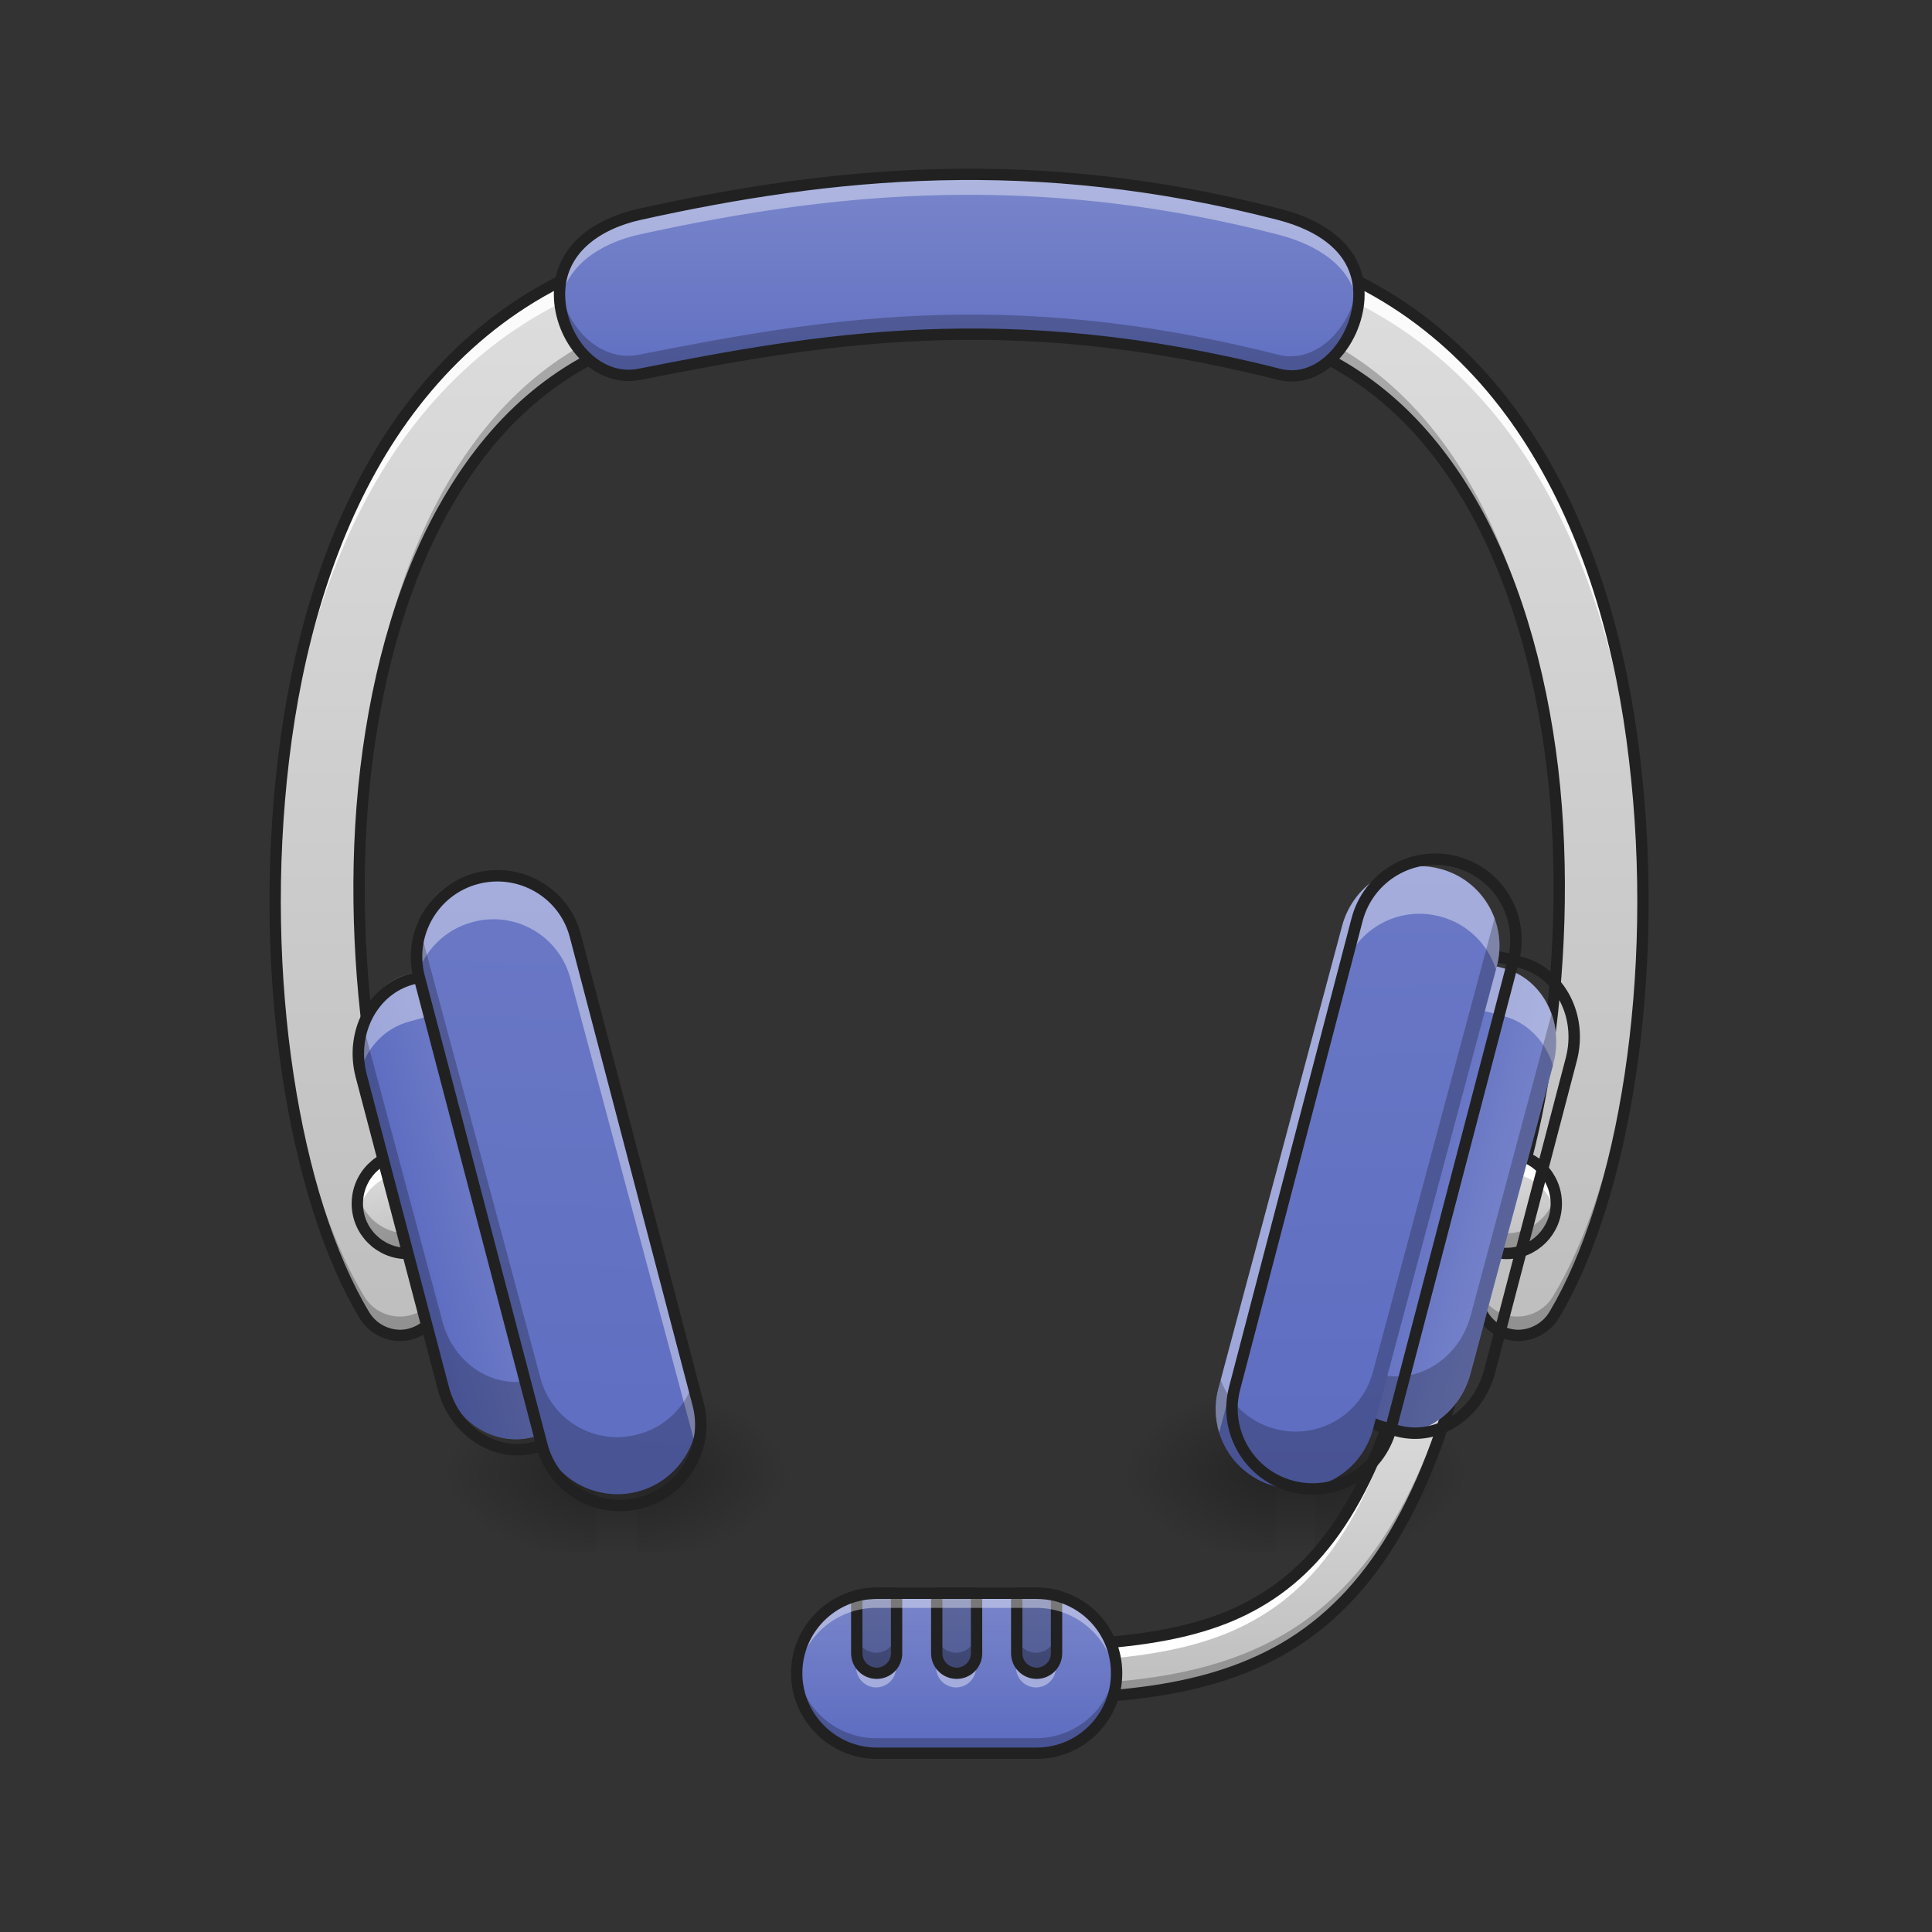 <svg height="22" viewBox="0 0 22 22" width="22" xmlns="http://www.w3.org/2000/svg" xmlns:xlink="http://www.w3.org/1999/xlink"><rect x="0" y="0" width="22" height="22" fill="#333333" stroke="none"/><linearGradient id="a"><stop offset="0" stop-color="#bdbdbd"/><stop offset="1" stop-color="#e0e0e0"/></linearGradient><linearGradient id="b" gradientUnits="userSpaceOnUse" x1="7.277" x2="7.277" xlink:href="#a" y1="15.635" y2="1.991"/><linearGradient id="c" gradientUnits="userSpaceOnUse" x1="14.099" x2="14.099" xlink:href="#a" y1="15.635" y2="1.991"/><linearGradient id="d"><stop offset="0" stop-color="#5c6bc0"/><stop offset="1" stop-color="#7986cb"/></linearGradient><linearGradient id="e" gradientUnits="userSpaceOnUse" x1="10.915" x2="10.915" xlink:href="#d" y1="4.72" y2="1.991"/><linearGradient id="f"><stop offset="0" stop-opacity=".275"/><stop offset="1" stop-opacity="0"/></linearGradient><linearGradient id="g" gradientTransform="matrix(.002 0 0 .043 14.298 6.738)" gradientUnits="userSpaceOnUse" x1="254" x2="254" xlink:href="#f" y1="233.5" y2="254.667"/><linearGradient id="h"><stop offset="0" stop-opacity=".314"/><stop offset=".222" stop-opacity=".275"/><stop offset="1" stop-opacity="0"/></linearGradient><radialGradient id="i" cx="450.909" cy="189.579" gradientTransform="matrix(0 -.054 -.097 -0 33.083 41.22)" gradientUnits="userSpaceOnUse" r="21.167" xlink:href="#h"/><radialGradient id="j" cx="450.909" cy="189.579" gradientTransform="matrix(-0 .054 .097 0 -3.577 -7.677)" gradientUnits="userSpaceOnUse" r="21.167" xlink:href="#h"/><radialGradient id="k" cx="450.909" cy="189.579" gradientTransform="matrix(-0 -.054 .097 -0 -3.577 41.22)" gradientUnits="userSpaceOnUse" r="21.167" xlink:href="#h"/><radialGradient id="l" cx="450.909" cy="189.579" gradientTransform="matrix(0 .054 -.097 0 33.083 -7.677)" gradientUnits="userSpaceOnUse" r="21.167" xlink:href="#h"/><linearGradient id="m" gradientTransform="matrix(.002 0 0 .043 6.567 6.738)" gradientUnits="userSpaceOnUse" x1="254" x2="254" xlink:href="#f" y1="233.5" y2="254.667"/><radialGradient id="n" cx="450.909" cy="189.579" gradientTransform="matrix(0 -.054 -.097 -0 25.352 41.22)" gradientUnits="userSpaceOnUse" r="21.167" xlink:href="#h"/><radialGradient id="o" cx="450.909" cy="189.579" gradientTransform="matrix(-0 .054 .097 0 -11.309 -7.677)" gradientUnits="userSpaceOnUse" r="21.167" xlink:href="#h"/><radialGradient id="p" cx="450.909" cy="189.579" gradientTransform="matrix(-0 -.054 .097 -0 -11.309 41.22)" gradientUnits="userSpaceOnUse" r="21.167" xlink:href="#h"/><radialGradient id="q" cx="450.909" cy="189.579" gradientTransform="matrix(0 .054 -.097 0 25.352 -7.677)" gradientUnits="userSpaceOnUse" r="21.167" xlink:href="#h"/><linearGradient id="r" gradientUnits="userSpaceOnUse" x1="17.266" x2="17.038" xlink:href="#a" y1="14.271" y2="13.134"/><linearGradient id="s" gradientUnits="userSpaceOnUse" x1="4.747" x2="4.52" xlink:href="#a" y1="14.271" y2="13.134"/><linearGradient id="t" gradientTransform="matrix(.042 -.011 .011 .042 -.028 8.102)" gradientUnits="userSpaceOnUse" x1="67.603" x2="110.936" xlink:href="#d" y1="158.926" y2="158.926"/><linearGradient id="u" gradientUnits="userSpaceOnUse" x1="14.98" x2="14.98" xlink:href="#a" y1="19.501" y2="15.408"/><linearGradient id="v" gradientTransform="matrix(.042 .011 -.011 .042 -.028 8.102)" gradientUnits="userSpaceOnUse" x1="379.561" x2="422.894" xlink:href="#d" y1="25.976" y2="25.976"/><linearGradient id="w" gradientTransform="matrix(.042 .011 -.011 .042 -.028 8.102)" gradientUnits="userSpaceOnUse" x1="428.452" x2="324.364" xlink:href="#d" y1="126.934" y2="-261.53"/><linearGradient id="x" gradientTransform="matrix(.042 -.011 .011 .042 -.028 8.102)" gradientUnits="userSpaceOnUse" x1="100.39" x2="217.44" xlink:href="#d" y1="279.593" y2="-116.354"/><linearGradient id="y" gradientUnits="userSpaceOnUse" x1="10.887" x2="10.887" xlink:href="#d" y1="19.956" y2="18.136"/><path d="m7.266 2.883c-.043 0-.082.008-.125.02-1.258.379-2.18 1.211-2.805 2.242-.621 1.031-.961 2.258-1.109 3.5-.297 2.484.125 5.004.918 6.324.086.145.242.234.414.234.168-.004.324-.098.406-.246.082-.148.078-.328-.012-.473-.574-.957-1.062-3.438-.789-5.73.137-1.145.449-2.246.98-3.121.527-.875 1.25-1.52 2.27-1.824.227-.066.371-.293.336-.527-.039-.238-.246-.406-.484-.398zm0 0" fill="url(#b)"/><path d="m14.551 2.883c-.238-.004-.438.172-.473.402-.031.234.113.457.34.523 1.016.305 1.742.949 2.27 1.824s.844 1.977.98 3.121c.27 2.293-.219 4.773-.789 5.73-.09.145-.094.324-.012.473.082.148.234.242.406.246.168 0 .328-.09.414-.234.789-1.32 1.211-3.84.914-6.324-.145-1.242-.484-2.469-1.109-3.5-.621-1.031-1.547-1.863-2.805-2.242-.043-.012-.09-.02-.137-.02zm0 0" fill="url(#c)"/><path d="m7.266 2.883c-.043 0-.082.008-.125.02-1.258.379-2.18 1.211-2.805 2.242-.621 1.031-.961 2.258-1.109 3.5-.07.582-.098 1.168-.094 1.738.004-.492.035-.992.094-1.492.148-1.242.488-2.469 1.109-3.5.625-1.031 1.547-1.863 2.805-2.242.043-.012.082-.02.125-.02.219-.008.414.137.473.348.039-.145.008-.297-.086-.418-.094-.117-.238-.18-.387-.176zm-3.18 7.355c-.02 1.891.395 3.707.867 4.492.023.039.043.078.055.125.031-.129.012-.262-.055-.371-.449-.75-.848-2.445-.867-4.246zm0 0" fill="#fff" fill-opacity=".89"/><path d="m7.742 3.25c-.039.168-.164.301-.328.348-1.02.305-1.742.953-2.27 1.824-.531.875-.844 1.98-.98 3.125-.059.484-.082.977-.078 1.461.004-.418.027-.84.078-1.254.137-1.145.449-2.246.98-3.121.527-.875 1.25-1.52 2.27-1.824.238-.07.383-.316.328-.559zm-4.609 6.902c-.016 1.949.379 3.766 1.012 4.816.117.199.363.285.578.199.215-.086.34-.312.289-.539-.043.188-.199.332-.391.359-.191.027-.379-.062-.477-.23-.609-1.012-1-2.734-1.012-4.605zm0 0" fill-opacity=".235"/><path d="m14.551 2.883c-.148 0-.285.066-.375.184-.09.117-.121.266-.082.41.055-.207.242-.352.457-.348.047 0 .094.008.137.02 1.258.379 2.184 1.211 2.805 2.242.625 1.031.965 2.258 1.109 3.5.062.5.09 1 .098 1.492.004-.57-.027-1.156-.098-1.738-.145-1.242-.484-2.469-1.109-3.5-.621-1.031-1.547-1.863-2.805-2.242-.043-.012-.09-.02-.137-.02zm3.191 7.355c-.016 1.801-.414 3.496-.863 4.246-.07.109-.09.242-.055.371.012-.047.031-.086.055-.125.469-.785.883-2.602.863-4.492zm0 0" fill="#fff" fill-opacity=".89"/><path d="m169.075-147.915c-1 0-1.909.182-2.909.455-29.27 8.817-50.722 28.179-65.266 52.177-14.453 23.998-22.361 52.54-25.816 81.447-6.908 57.813 2.909 116.443 21.362 147.168 2 3.363 5.636 5.454 9.635 5.454 3.909-.091 7.545-2.273 9.454-5.727 1.909-3.454 1.818-7.636-.273-10.999-13.362-22.271-24.725-79.992-18.362-133.351 3.182-26.634 10.454-52.268 22.816-72.629 12.272-20.362 29.088-35.36 52.813-42.45 5.272-1.545 8.636-6.818 7.817-12.272-.909-5.545-5.727-9.454-11.272-9.272zm0 0" fill="none" stroke="#212121" stroke-linecap="round" stroke-width="3" transform="matrix(.043 0 0 .043 0 9.239)"/><path d="m14.086 3.25c-.055.246.09.488.332.559 1.016.305 1.742.949 2.27 1.824s.844 1.977.98 3.121c.047.414.074.836.074 1.254.004-.484-.02-.977-.074-1.461-.137-1.145-.453-2.25-.98-3.125-.527-.871-1.254-1.52-2.27-1.824-.164-.047-.293-.18-.332-.348zm4.613 6.902c-.016 1.871-.402 3.594-1.012 4.605-.098.168-.289.258-.48.23-.191-.031-.344-.172-.387-.363-.051.23.07.457.285.543.219.086.465 0 .582-.199.629-1.051 1.027-2.867 1.012-4.816zm0 0" fill-opacity=".235"/><path d="m338.604-147.915c-5.545-.091-10.181 4-10.999 9.363-.727 5.454 2.636 10.635 7.908 12.181 23.634 7.09 40.542 22.089 52.813 42.45s19.634 45.996 22.816 72.629c6.272 53.359-5.09 111.08-18.362 133.351-2.091 3.363-2.182 7.545-.273 10.999 1.909 3.454 5.454 5.636 9.454 5.727 3.909 0 7.636-2.091 9.635-5.454 18.362-30.724 28.179-89.355 21.271-147.168-3.363-28.906-11.272-57.449-25.816-81.447-14.453-23.998-35.997-43.359-65.266-52.177-1-.273-2.091-.455-3.182-.455zm0 0" fill="none" stroke="#212121" stroke-linecap="round" stroke-width="3" transform="matrix(.043 0 0 .043 0 9.239)"/><path d="m7.277 2.445c2.188-.484 4.496-.719 7.277 0 .488.125.91.406.91.91 0 .504-.422 1.035-.91.91-3.105-.789-5.258-.398-7.277 0-.496.098-.91-.406-.91-.91 0-.504.418-.801.91-.91zm0 0" fill="url(#e)"/><path d="m11.031 1.992c-1.324 0-2.559.188-3.754.453-.492.109-.91.406-.91.91 0 .039.004.078.008.113.059-.434.449-.695.902-.797 1.195-.262 2.43-.453 3.754-.453 1.098 0 2.262.129 3.523.453.449.117.844.363.902.797.004-.035.008-.074.008-.113 0-.504-.422-.785-.91-.91-1.262-.324-2.426-.453-3.523-.453zm0 0" fill="#fff" fill-opacity=".392"/><path d="m6.375 3.242c-.004.039-.008.074-.008.113 0 .504.414 1.008.91.91 2.02-.398 4.172-.789 7.277 0 .488.125.91-.406.91-.91 0-.039-.004-.074-.008-.113-.059.469-.453.91-.902.797-3.105-.789-5.258-.398-7.277 0-.457.09-.848-.332-.902-.797zm0 0" fill-opacity=".235"/><path d="m169.347-158.096c50.904-11.272 104.626-16.726 169.347 0 11.363 2.909 21.18 9.454 21.18 21.18 0 11.726-9.817 24.089-21.18 21.18-72.266-18.362-122.352-9.272-169.347 0-11.544 2.273-21.18-9.454-21.18-21.18 0-11.726 9.726-18.635 21.18-21.18zm0 0" fill="none" stroke="#212121" stroke-linecap="round" stroke-linejoin="round" stroke-width="3" transform="matrix(.043 0 0 .043 0 9.239)"/><path d="m14.527 16.773h.453v.906h-.453zm0 0" fill="url(#g)"/><path d="m14.98 16.773h1.82v-.91h-1.82zm0 0" fill="url(#i)"/><path d="m14.527 16.773h-1.82v.906h1.82zm0 0" fill="url(#j)"/><path d="m14.527 16.773h-1.82v-.91h1.82zm0 0" fill="url(#k)"/><path d="m14.98 16.773h1.82v.906h-1.82zm0 0" fill="url(#l)"/><path d="m6.793 16.773h.457v.906h-.457zm0 0" fill="url(#m)"/><path d="m7.25 16.773h1.816v-.91h-1.816zm0 0" fill="url(#n)"/><path d="m6.793 16.773h-1.816v.906h1.816zm0 0" fill="url(#o)"/><path d="m6.793 16.773h-1.816v-.91h1.816zm0 0" fill="url(#p)"/><path d="m7.25 16.773h1.816v.906h-1.816zm0 0" fill="url(#q)"/><path d="m17.152 13.133c.312 0 .566.254.566.57 0 .312-.254.566-.566.566s-.57-.254-.57-.566c0-.316.258-.57.57-.57zm0 0" fill="url(#r)"/><path d="m17.152 13.133c-.316 0-.57.254-.57.57 0 .039.004.074.012.113.055-.262.281-.457.559-.457s.504.195.559.457c.004-.039.008-.074.008-.113 0-.316-.25-.57-.566-.57zm0 0" fill="#fff"/><path d="m17.152 14.27c-.316 0-.57-.254-.57-.566 0-.039.004-.078.012-.113.055.258.281.453.559.453s.504-.195.559-.453c.004.035.008.074.008.113 0 .312-.25.566-.566.566zm0 0" fill-opacity=".235"/><path d="m108.49 127.649c7.272 0 13.181 5.909 13.181 13.271 0 7.272-5.909 13.181-13.181 13.181s-13.271-5.909-13.271-13.181c0-7.363 5.999-13.271 13.271-13.271zm0 0" fill="none" stroke="#212121" stroke-linecap="round" stroke-linejoin="round" stroke-width="3" transform="matrix(.043 0 0 .043 12.49 7.647)"/><path d="m4.633 13.133c.316 0 .57.254.57.57 0 .312-.254.566-.57.566-.312 0-.566-.254-.566-.566 0-.316.254-.57.566-.57zm0 0" fill="url(#s)"/><path d="m4.633 13.133c-.312 0-.566.254-.566.57 0 .039.004.074.012.113.051-.262.281-.457.555-.457.277 0 .504.195.559.457.008-.039.012-.074.012-.113 0-.316-.254-.57-.57-.57zm0 0" fill="#fff"/><path d="m4.633 14.27c-.312 0-.566-.254-.566-.566 0-.039.004-.078.012-.113.051.258.281.453.555.453.277 0 .504-.195.559-.453.008.035.012.074.012.113 0 .312-.254.566-.57.566zm0 0" fill-opacity=".235"/><path d="m108.459 127.649c7.363 0 13.271 5.909 13.271 13.271 0 7.272-5.909 13.181-13.271 13.181-7.272 0-13.181-5.909-13.181-13.181 0-7.363 5.909-13.271 13.181-13.271zm0 0" fill="none" stroke="#212121" stroke-linecap="round" stroke-linejoin="round" stroke-width="3" transform="matrix(.043 0 0 .043 -.028 7.647)"/><path d="m4.66 11.09.156-.039c.441-.121.906.176 1.035.664l.941 3.512c.133.488-.121.977-.562 1.094l-.16.043c-.441.117-.902-.18-1.031-.664l-.945-3.516c-.129-.484.125-.973.566-1.094zm0 0" fill="url(#t)"/><path d="m5.027 11.023c-.07 0-.141.008-.211.027l-.156.039c-.445.121-.695.609-.566 1.094l.008.016c.078-.273.281-.492.559-.566l.156-.043c.445-.117.906.18 1.035.668l.938 3.496c.051-.16.055-.344.004-.527l-.941-3.512c-.109-.41-.453-.688-.824-.691zm0 0" fill="#fff" fill-opacity=".392"/><path d="m4.117 11.609c-.062.172-.074.375-.023.574l.945 3.516c.129.484.59.781 1.031.664l.16-.043c.441-.117.695-.605.562-1.094l-.02-.074c-.09.25-.281.445-.543.516l-.16.043c-.441.117-.902-.176-1.031-.664zm0 0" fill-opacity=".235"/><path d="m87.384 95.392 3.747.063c10.651-.063 19.312 9.409 19.268 21.161l.01 84.605c.044 11.775-8.604 21.221-19.231 21.197l-3.859.001c-10.628-.024-19.2-9.474-19.18-21.138l-.074-84.716c.02-11.664 8.668-21.11 19.319-21.173zm0 0" fill="none" stroke="#212121" stroke-linecap="round" stroke-linejoin="round" stroke-width="3" transform="matrix(.042 -.011 .011 .042 -.028 8.102)"/><path d="m16.355 15.102c-.145-.004-.27.094-.301.234-.445 1.773-1.07 2.574-1.891 2.984-.82.41-1.914.426-3.277.426-.109-.004-.207.055-.262.148-.059.094-.059.211 0 .305.055.094.152.148.262.148 1.363 0 2.547.012 3.547-.488s1.738-1.516 2.203-3.379c.023-.09.004-.184-.051-.258-.055-.074-.141-.117-.23-.121zm0 0" fill="url(#u)"/><path d="m16.355 15.102c-.145-.004-.27.094-.301.234-.445 1.773-1.07 2.574-1.891 2.984-.82.41-1.914.426-3.277.426-.098-.004-.188.043-.246.121-.059.082-.074.184-.043.273.043-.121.16-.207.289-.203 1.363 0 2.457-.016 3.277-.426.82-.41 1.445-1.211 1.891-2.984.031-.141.156-.238.301-.234.125.004.238.086.277.207 0-.008.004-.012.004-.02.023-.09.004-.184-.051-.258-.055-.074-.141-.117-.23-.121zm0 0" fill="#fff"/><path d="m16.637 15.328v.004c-.465 1.863-1.203 2.879-2.203 3.379s-2.184.484-3.547.484c-.137.004-.262-.09-.293-.223-.023.09-.004.184.055.258.055.074.145.117.238.117 1.363 0 2.547.012 3.547-.488s1.738-1.516 2.203-3.379c.012-.051.012-.102 0-.152zm0 0" fill-opacity=".235"/><path d="m381.251 120.546c-3.363-.091-6.272 2.182-6.999 5.454-10.363 41.269-24.907 59.903-43.996 69.448-19.089 9.545-44.541 9.908-76.265 9.908-2.545-.091-4.818 1.273-6.09 3.454-1.364 2.182-1.364 4.909 0 7.09 1.273 2.182 3.545 3.454 6.09 3.454 31.724 0 59.267.273 82.538-11.363 23.271-11.635 40.451-35.269 51.268-78.629.545-2.091.091-4.272-1.182-5.999s-3.272-2.727-5.363-2.818zm0 0" fill="none" stroke="#212121" stroke-linecap="round" stroke-width="3" transform="matrix(.043 0 0 .043 -.028 9.921)"/><path d="m16.965 10.984.16.043c.441.121.691.609.562 1.094l-.941 3.516c-.129.484-.594.781-1.035.664l-.16-.043c-.441-.117-.691-.609-.562-1.094l.941-3.516c.129-.484.594-.781 1.035-.664zm0 0" fill="url(#v)"/><path d="m16.758 10.961c-.371.004-.719.277-.828.688l-.941 3.516c-.051.184-.043.363.004.527l.938-3.5c.129-.484.594-.781 1.035-.664l.16.043c.273.074.477.293.559.566l.004-.016c.129-.488-.121-.973-.562-1.094l-.16-.043c-.07-.016-.141-.027-.207-.023zm0 0" fill="#fff" fill-opacity=".392"/><path d="m17.668 11.543-.922 3.441c-.133.484-.594.781-1.035.664l-.16-.043c-.258-.07-.453-.266-.543-.516l-.02.074c-.129.488.121.977.562 1.094l.16.043c.441.117.902-.18 1.035-.664l.941-3.516c.055-.199.043-.402-.02-.578zm0 0" fill-opacity=".235"/><path d="m399.317-37.56 3.859.001c10.651.063 19.211 9.533 19.231 21.197l.014 84.693c-.068 11.687-8.641 21.137-19.268 21.161l-3.859-.001c-10.628.024-19.211-9.533-19.231-21.197l-.014-84.693c-.02-11.664 8.641-21.137 19.268-21.161zm0 0" fill="none" stroke="#212121" stroke-linecap="round" stroke-linejoin="round" stroke-width="3" transform="matrix(.042 .011 -.011 .042 -.028 8.102)"/><path d="m16.402 9.895c.484.129.77.629.641 1.113l-1.41 5.27c-.133.488-.629.773-1.117.645-.484-.129-.773-.629-.641-1.113l1.41-5.273c.133-.484.629-.773 1.117-.641zm0 0" fill="url(#w)"/><path d="m5.383 9.957c.484-.129.984.156 1.113.641l1.414 5.273c.129.484-.16.984-.645 1.113s-.984-.156-1.113-.641l-1.414-5.273c-.129-.484.16-.984.645-1.113zm0 0" fill="url(#x)"/><path d="m16.172 9.863c-.406-.008-.773.262-.887.672l-1.41 5.273c-.047.172-.039.348.008.504l1.402-5.234c.133-.484.629-.773 1.117-.641.312.082.543.32.633.605l.008-.035c.133-.488-.156-.984-.641-1.113-.078-.023-.152-.031-.23-.031zm0 0" fill="#fff" fill-opacity=".392"/><path d="m5.609 9.926c-.074 0-.152.012-.227.031-.488.129-.773.625-.645 1.113l.012.035c.09-.285.32-.523.633-.605.484-.133.984.156 1.113.641l1.402 5.238c.051-.16.055-.336.012-.508l-1.414-5.273c-.109-.41-.48-.676-.887-.672zm0 0" fill="#fff" fill-opacity=".392"/><path d="m17.02 10.453-1.387 5.172c-.133.488-.629.777-1.117.645-.293-.078-.516-.293-.617-.559l-.023.098c-.133.484.156.984.641 1.113.488.129.984-.156 1.117-.645l1.41-5.27c.051-.191.039-.383-.023-.555zm0 0" fill-opacity=".235"/><path d="m4.766 10.516c-.066.172-.078.363-.027.555l1.414 5.273c.129.484.625.773 1.113.641.488-.129.773-.625.645-1.113l-.027-.098c-.102.266-.32.48-.617.559-.488.133-.984-.156-1.113-.641zm0 0" fill-opacity=".235"/><path d="m377.37-68.892c11.664-.02 21.085 9.502 21.105 21.165l.041 126.939c-.044 11.775-9.478 21.173-21.23 21.216-11.664.02-21.173-9.478-21.105-21.165l-.064-127.027c.068-11.687 9.478-21.173 21.253-21.128zm0 0" fill="none" stroke="#212121" stroke-linecap="round" stroke-linejoin="round" stroke-width="3" transform="matrix(.042 .011 -.011 .042 -.028 8.557)"/><path d="m113.189 64.058c11.664.02 21.185 9.441 21.165 21.105l.024 127.051c-.02 11.664-9.529 21.162-21.193 21.142s-21.185-9.441-21.165-21.105l-.024-127.051c.02-11.664 9.529-21.162 21.193-21.142zm0 0" fill="none" stroke="#212121" stroke-linecap="round" stroke-linejoin="round" stroke-width="3" transform="matrix(.042 -.011 .011 .042 -.028 8.557)"/><path d="m9.977 18.137h1.82c.504 0 .91.406.91.91 0 .5-.406.91-.91.91h-1.82c-.5 0-.91-.41-.91-.91 0-.504.41-.91.91-.91zm0 0" fill="url(#y)"/><path d="m9.977 18.137c-.078 0-.152.008-.227.027v.656c0 .125.102.227.227.227s.227-.102.227-.227v-.684zm.684 0v.684c0 .125.102.227.227.227s.227-.102.227-.227v-.684zm.91 0v.684c0 .125.102.227.227.227s.227-.102.227-.227v-.656c-.07-.02-.148-.027-.227-.027zm0 0" fill-opacity=".235"/><path d="m9.75 18.82v.168c0 .125.102.227.227.227s.227-.102.227-.227v-.168c0 .125-.102.227-.227.227s-.227-.102-.227-.227zm.91 0v.168c0 .125.102.227.227.227s.227-.102.227-.227v-.168c0 .125-.102.227-.227.227s-.227-.102-.227-.227zm.91 0v.168c0 .125.102.227.227.227s.227-.102.227-.227v-.168c0 .125-.102.227-.227.227s-.227-.102-.227-.227zm0 0" fill="#fff" fill-opacity=".392"/><path d="m9.75 18.59v.172c0 .125.102.227.227.227s.227-.102.227-.227v-.172c0 .129-.102.23-.227.23s-.227-.102-.227-.23zm.91 0v.172c0 .125.102.227.227.227s.227-.102.227-.227v-.172c0 .129-.102.23-.227.23s-.227-.102-.227-.23zm.91 0v.172c0 .125.102.227.227.227s.227-.102.227-.227v-.172c0 .129-.102.23-.227.23s-.227-.102-.227-.23zm0 0" fill-opacity=".235"/><path d="m232.811 222.925c-1.818 0-3.545.182-5.272.636v15.271c0 2.909 2.363 5.272 5.272 5.272s5.272-2.363 5.272-5.272v-15.908zm15.908 0v15.908c0 2.909 2.363 5.272 5.272 5.272 2.909 0 5.272-2.363 5.272-5.272v-15.908zm21.18 0v15.908c0 2.909 2.363 5.272 5.272 5.272s5.272-2.363 5.272-5.272v-15.271c-1.636-.455-3.454-.636-5.272-.636zm0 0" fill="none" stroke="#212121" stroke-linecap="round" stroke-linejoin="round" stroke-width="3" transform="matrix(.043 0 0 .043 -.028 8.557)"/><path d="m9.977 18.137c-.504 0-.91.406-.91.91 0 .027.004.055.004.086.043-.465.434-.824.906-.824h1.82c.477 0 .863.359.906.824 0-.031.004-.059.004-.086 0-.504-.406-.91-.91-.91zm0 0" fill="#fff" fill-opacity=".392"/><path d="m9.977 19.961c-.504 0-.91-.406-.91-.91 0-.027.004-.055.004-.086.043.465.434.828.906.828h1.82c.477 0 .863-.363.906-.828 0 .031.004.059.004.086 0 .504-.406.91-.91.91zm0 0" fill-opacity=".235"/><path d="m232.811 222.925h42.36c11.726 0 21.18 9.454 21.18 21.18 0 11.635-9.454 21.18-21.18 21.18h-42.36c-11.635 0-21.18-9.545-21.18-21.18 0-11.726 9.545-21.18 21.18-21.18zm0 0" fill="none" stroke="#212121" stroke-linecap="round" stroke-linejoin="round" stroke-width="3" transform="matrix(.043 0 0 .043 -.028 8.557)"/></svg>